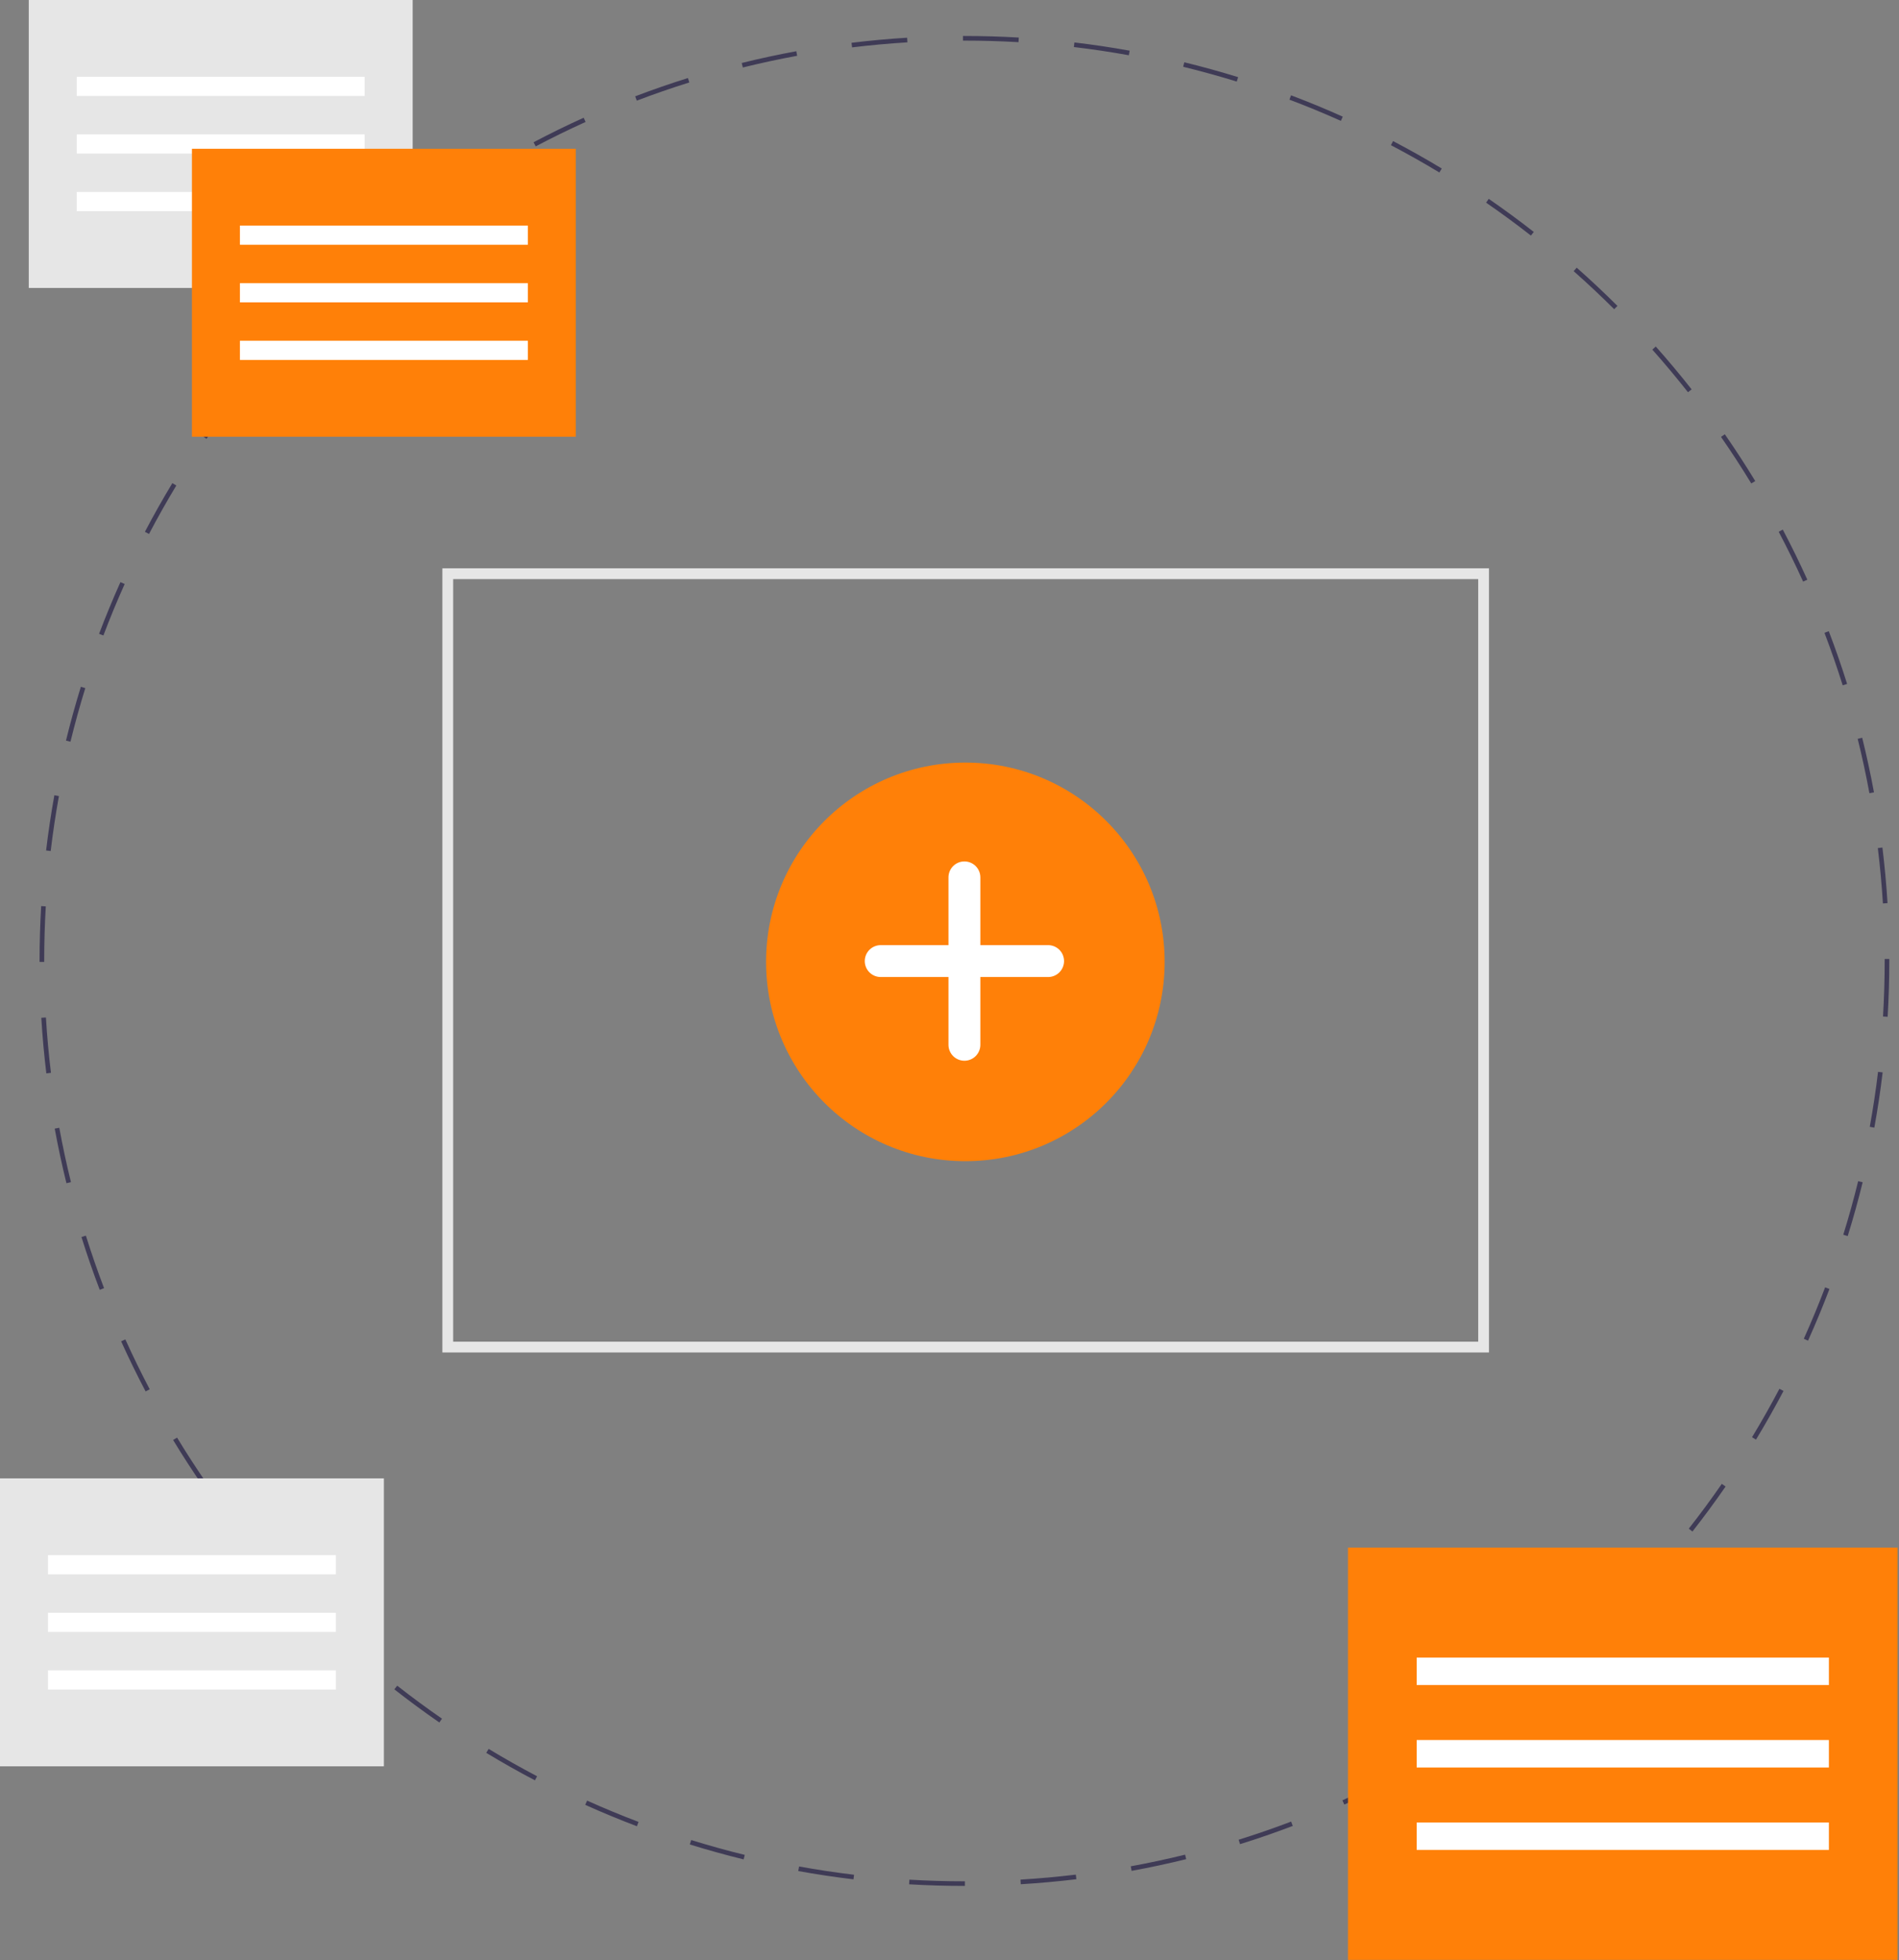 <svg width="528" height="545" viewBox="0 0 528 545" fill="none" xmlns="http://www.w3.org/2000/svg">
<rect x="0" y="0" width="528" height="545" fill="#808080" stroke="none"/>
<path d="M268.29 524.304H268.153C263.04 524.304 257.864 524.152 252.771 523.851L252.847 522.565C257.916 522.865 263.066 523.016 268.154 523.016H268.291L268.29 524.304ZM283.814 523.834L283.737 522.548C288.86 522.241 294.037 521.774 299.124 521.16L299.279 522.439C294.166 523.057 288.963 523.526 283.819 523.835L283.814 523.834ZM237.304 522.472C232.184 521.86 227.017 521.084 221.948 520.165L222.178 518.896C227.221 519.81 232.362 520.583 237.457 521.196L237.304 522.472ZM314.632 520.114L314.4 518.845C319.446 517.925 324.529 516.836 329.507 515.611L329.815 516.862C324.815 518.093 319.703 519.187 314.631 520.113L314.632 520.114ZM206.76 516.926C201.753 515.7 196.718 514.303 191.796 512.775L192.179 511.544C197.079 513.065 202.086 514.454 207.068 515.675L206.76 516.926ZM344.775 512.692L344.391 511.461C349.281 509.937 354.191 508.24 358.991 506.416L359.449 507.622C354.627 509.456 349.689 511.163 344.775 512.695V512.692ZM177.084 507.711C172.262 505.885 167.427 503.883 162.713 501.762L163.242 500.586C167.932 502.697 172.742 504.686 177.542 506.505L177.084 507.711ZM373.772 501.679L373.242 500.503C377.91 498.403 382.576 496.121 387.11 493.736L387.71 494.876C383.153 497.277 378.464 499.566 373.772 501.682V501.679ZM148.734 494.95C144.162 492.55 139.608 489.978 135.197 487.307L135.864 486.207C140.253 488.864 144.784 491.423 149.333 493.813L148.734 494.95ZM401.219 487.245L400.552 486.145C404.936 483.489 409.297 480.664 413.511 477.75L414.244 478.81C410.005 481.736 405.619 484.575 401.219 487.245ZM122.155 478.865C117.909 475.931 113.699 472.83 109.642 469.651L110.442 468.636C114.478 471.801 118.667 474.885 122.892 477.805L122.155 478.865ZM426.739 469.599L425.939 468.584C429.985 465.409 433.976 462.084 437.802 458.684L438.658 459.648C434.812 463.058 430.801 466.404 426.735 469.595L426.739 469.599ZM97.709 459.699C93.848 456.279 90.042 452.699 86.397 449.055L87.308 448.144C90.935 451.768 94.722 455.332 98.563 458.735L97.709 459.699ZM449.967 448.999L449.056 448.088C452.688 444.456 456.256 440.671 459.656 436.837L460.62 437.693C457.204 441.546 453.62 445.35 449.97 448.999H449.967ZM75.747 437.751C72.323 433.892 68.975 429.882 65.796 425.833L66.809 425.033C69.973 429.061 73.309 433.051 76.709 436.891L75.747 437.751ZM470.568 425.776L469.553 424.976C472.728 420.929 475.814 416.741 478.727 412.531L479.787 413.264C476.861 417.5 473.759 421.709 470.568 425.776ZM56.576 413.352C53.641 409.112 50.799 404.732 48.132 400.334L49.232 399.664C51.887 404.042 54.714 408.4 57.632 412.619L56.576 413.352ZM488.24 400.226L487.14 399.559C489.802 395.166 492.363 390.636 494.752 386.094L495.892 386.694C493.489 391.256 490.919 395.809 488.24 400.226ZM40.489 386.832C38.089 382.275 35.798 377.586 33.68 372.897L34.854 372.366C36.962 377.032 39.241 381.697 41.629 386.23L40.489 386.832ZM502.708 372.717L501.532 372.188C503.648 367.488 505.642 362.682 507.458 357.888L508.664 358.346C506.837 363.16 504.833 367.995 502.707 372.714L502.708 372.717ZM27.729 358.581C25.895 353.761 24.186 348.824 22.65 343.906L23.88 343.521C25.409 348.414 27.109 353.327 28.933 358.121L27.729 358.581ZM513.739 343.641L512.508 343.258C514.032 338.358 515.425 333.351 516.647 328.372L517.898 328.679C516.669 333.683 515.27 338.717 513.739 343.64V343.641ZM18.474 328.948C17.24 323.948 16.144 318.841 15.215 313.765L16.483 313.533C17.408 318.583 18.499 323.665 19.726 328.638L18.474 328.948ZM521.142 313.492L519.873 313.26C520.789 308.217 521.565 303.078 522.173 297.984L523.452 298.138C522.842 303.256 522.063 308.426 521.142 313.491V313.492ZM12.882 298.414C12.263 293.302 11.791 288.1 11.482 282.95L12.768 282.872C13.078 287.995 13.548 293.172 14.168 298.258L12.882 298.414ZM524.844 282.672L523.558 282.596C523.858 277.482 524.016 272.287 524.016 267.152V266.607H525.305V267.152C525.305 272.312 525.15 277.533 524.844 282.672ZM12.289 267.426H11V267.153C11 262.082 11.149 256.953 11.444 251.907L12.73 251.983C12.437 257.004 12.288 262.108 12.288 267.154L12.289 267.426ZM523.524 251.163C523.208 246.034 522.732 240.857 522.112 235.778L523.391 235.622C524.015 240.727 524.491 245.929 524.811 251.084L523.524 251.163ZM14.095 236.593L12.815 236.441C13.425 231.321 14.198 226.154 15.115 221.084L16.384 221.313C15.471 226.358 14.701 231.499 14.095 236.593V236.593ZM519.773 220.506C518.84 215.449 517.744 210.367 516.513 205.406L517.764 205.096C519.001 210.086 520.103 215.196 521.041 220.275L519.773 220.506ZM19.595 206.197L18.343 205.891C19.566 200.891 20.96 195.851 22.487 190.925L23.718 191.306C22.199 196.206 20.812 201.217 19.596 206.197H19.595ZM512.343 190.526C510.81 185.632 509.104 180.721 507.275 175.926L508.475 175.467C510.314 180.282 512.029 185.218 513.575 190.137L512.343 190.526ZM28.75 176.667L27.544 176.211C29.369 171.387 31.368 166.551 33.486 161.836L34.662 162.365C32.554 167.056 30.565 171.868 28.75 176.667ZM501.34 161.691C499.228 157.027 496.94 152.365 494.549 147.834L495.689 147.234C498.095 151.787 500.389 156.473 502.513 161.161L501.34 161.691ZM41.429 148.454L40.287 147.854C42.679 143.293 45.248 138.737 47.923 134.313L49.023 134.98C46.366 139.383 43.81 143.916 41.429 148.454ZM486.929 134.409C484.269 130.037 481.437 125.681 478.512 121.464L479.572 120.729C482.512 124.968 485.357 129.345 488.03 133.74L486.929 134.409ZM57.419 121.994L56.358 121.261C59.284 117.022 62.382 112.811 65.565 108.744L66.58 109.538C63.419 113.586 60.333 117.776 57.419 121.994ZM469.329 109.044C466.153 105.012 462.817 101.026 459.414 97.196L460.378 96.34C463.798 100.187 467.15 104.193 470.341 108.247L469.329 109.044ZM76.475 97.662L75.51 96.807C78.926 92.947 82.51 89.139 86.147 85.491L87.06 86.401C83.435 90.032 79.874 93.82 76.475 97.662ZM448.809 85.962C445.167 82.334 441.377 78.774 437.542 75.383L438.395 74.418C442.249 77.826 446.06 81.403 449.718 85.05L448.809 85.962ZM98.298 75.796L97.442 74.832C101.289 71.414 105.297 68.064 109.354 64.874L110.154 65.887C106.119 69.061 102.127 72.395 98.298 75.796ZM425.659 65.496C421.62 62.336 417.428 59.256 413.198 56.341L413.931 55.28C418.181 58.209 422.394 61.305 426.452 64.48L425.659 65.496ZM122.574 56.708L121.84 55.648C126.076 52.713 130.454 49.869 134.856 47.197L135.525 48.297C131.146 50.956 126.789 53.786 122.574 56.707V56.708ZM400.207 47.953C395.807 45.297 391.273 42.744 386.731 40.363L387.331 39.221C391.897 41.614 396.454 44.18 400.876 46.849L400.207 47.953ZM148.954 40.689L148.354 39.549C152.909 37.149 157.596 34.849 162.285 32.732L162.816 33.906C158.15 36.016 153.487 38.298 148.956 40.689H148.954ZM372.819 33.605C368.128 31.505 363.319 29.514 358.514 27.705L358.97 26.499C363.796 28.321 368.632 30.317 373.347 32.433L372.819 33.605ZM177.059 27.981L176.6 26.781C181.422 24.944 186.359 23.233 191.274 21.695L191.659 22.925C186.765 24.45 181.853 26.153 177.056 27.981H177.059ZM343.87 22.681C338.97 21.165 333.958 19.781 328.977 18.566L329.283 17.314C334.283 18.534 339.324 19.926 344.251 21.45L343.87 22.681ZM206.537 18.761L206.227 17.51C211.233 16.272 216.341 15.173 221.408 14.243L221.641 15.511C216.6 16.436 211.518 17.53 206.541 18.762L206.537 18.761ZM313.863 15.361C308.825 14.452 303.684 13.684 298.582 13.08L298.733 11.8C303.861 12.407 309.028 13.178 314.092 14.092L313.863 15.361ZM236.914 13.178L236.758 11.898C241.867 11.276 247.069 10.798 252.221 10.486L252.299 11.772C247.173 12.085 241.999 12.557 236.914 13.172V13.178ZM283.189 11.726C278.211 11.438 273.153 11.292 268.153 11.292H267.743V10.003H268.153C273.177 10.003 278.262 10.15 283.263 10.44L283.189 11.726Z" fill="#3F3B56"/>
<path d="M527.609 430.255H374.796V544.865H527.609V430.255Z" fill="#FF8008"/>
<path d="M508.507 460.818H393.897V468.459H508.507V460.818Z" fill="white"/>
<path d="M508.507 483.74H393.897V491.381H508.507V483.74Z" fill="white"/>
<path d="M508.507 506.662H393.897V514.303H508.507V506.662Z" fill="white"/>
<path d="M114.739 0H8V80.054H114.739V0Z" fill="#E6E6E6"/>
<path d="M101.396 21.348H21.342V26.685H101.396V21.348Z" fill="white"/>
<path d="M101.396 37.358H21.342V42.695H101.396V37.358Z" fill="white"/>
<path d="M101.396 53.369H21.342V58.706H101.396V53.369Z" fill="white"/>
<path d="M160.103 41.361H53.364V121.415H160.103V41.361Z" fill="#FF8008"/>
<path d="M146.76 62.709H66.706V68.046H146.76V62.709Z" fill="white"/>
<path d="M146.76 78.72H66.706V84.057H146.76V78.72Z" fill="white"/>
<path d="M146.76 94.73H66.706V100.067H146.76V94.73Z" fill="white"/>
<path d="M414 376H123V158H414V376ZM126 161V373H411V161H126Z" fill="#E6E6E6"/>
<path d="M268.409 322.818C299.011 322.818 323.818 298.011 323.818 267.409C323.818 236.807 299.011 212 268.409 212C237.807 212 213 236.807 213 267.409C213 298.011 237.807 322.818 268.409 322.818Z" fill="#FF8008"/>
<path d="M291.418 262.756H272.579V243.917C272.579 242.741 272.112 241.614 271.281 240.782C270.449 239.951 269.322 239.484 268.146 239.484V239.484C266.97 239.484 265.843 239.951 265.011 240.782C264.18 241.614 263.713 242.741 263.713 243.917V262.756H244.874C243.698 262.756 242.571 263.223 241.739 264.054C240.908 264.886 240.441 266.013 240.441 267.189V267.189C240.441 268.365 240.908 269.492 241.739 270.324C242.571 271.155 243.698 271.622 244.874 271.622H263.713V290.461C263.713 291.637 264.18 292.764 265.011 293.596C265.843 294.427 266.97 294.894 268.146 294.894V294.894C269.322 294.894 270.449 294.427 271.281 293.596C272.112 292.764 272.579 291.637 272.579 290.461V271.622H291.418C292.594 271.622 293.721 271.155 294.553 270.324C295.384 269.492 295.851 268.365 295.851 267.189V267.189C295.851 266.013 295.384 264.886 294.553 264.054C293.721 263.223 292.594 262.756 291.418 262.756V262.756Z" fill="white"/>
<path d="M106.739 411H0V491.054H106.739V411Z" fill="#E6E6E6"/>
<path d="M93.396 432.348H13.342V437.685H93.396V432.348Z" fill="white"/>
<path d="M93.396 448.358H13.342V453.695H93.396V448.358Z" fill="white"/>
<path d="M93.396 464.369H13.342V469.706H93.396V464.369Z" fill="white"/>
</svg>
